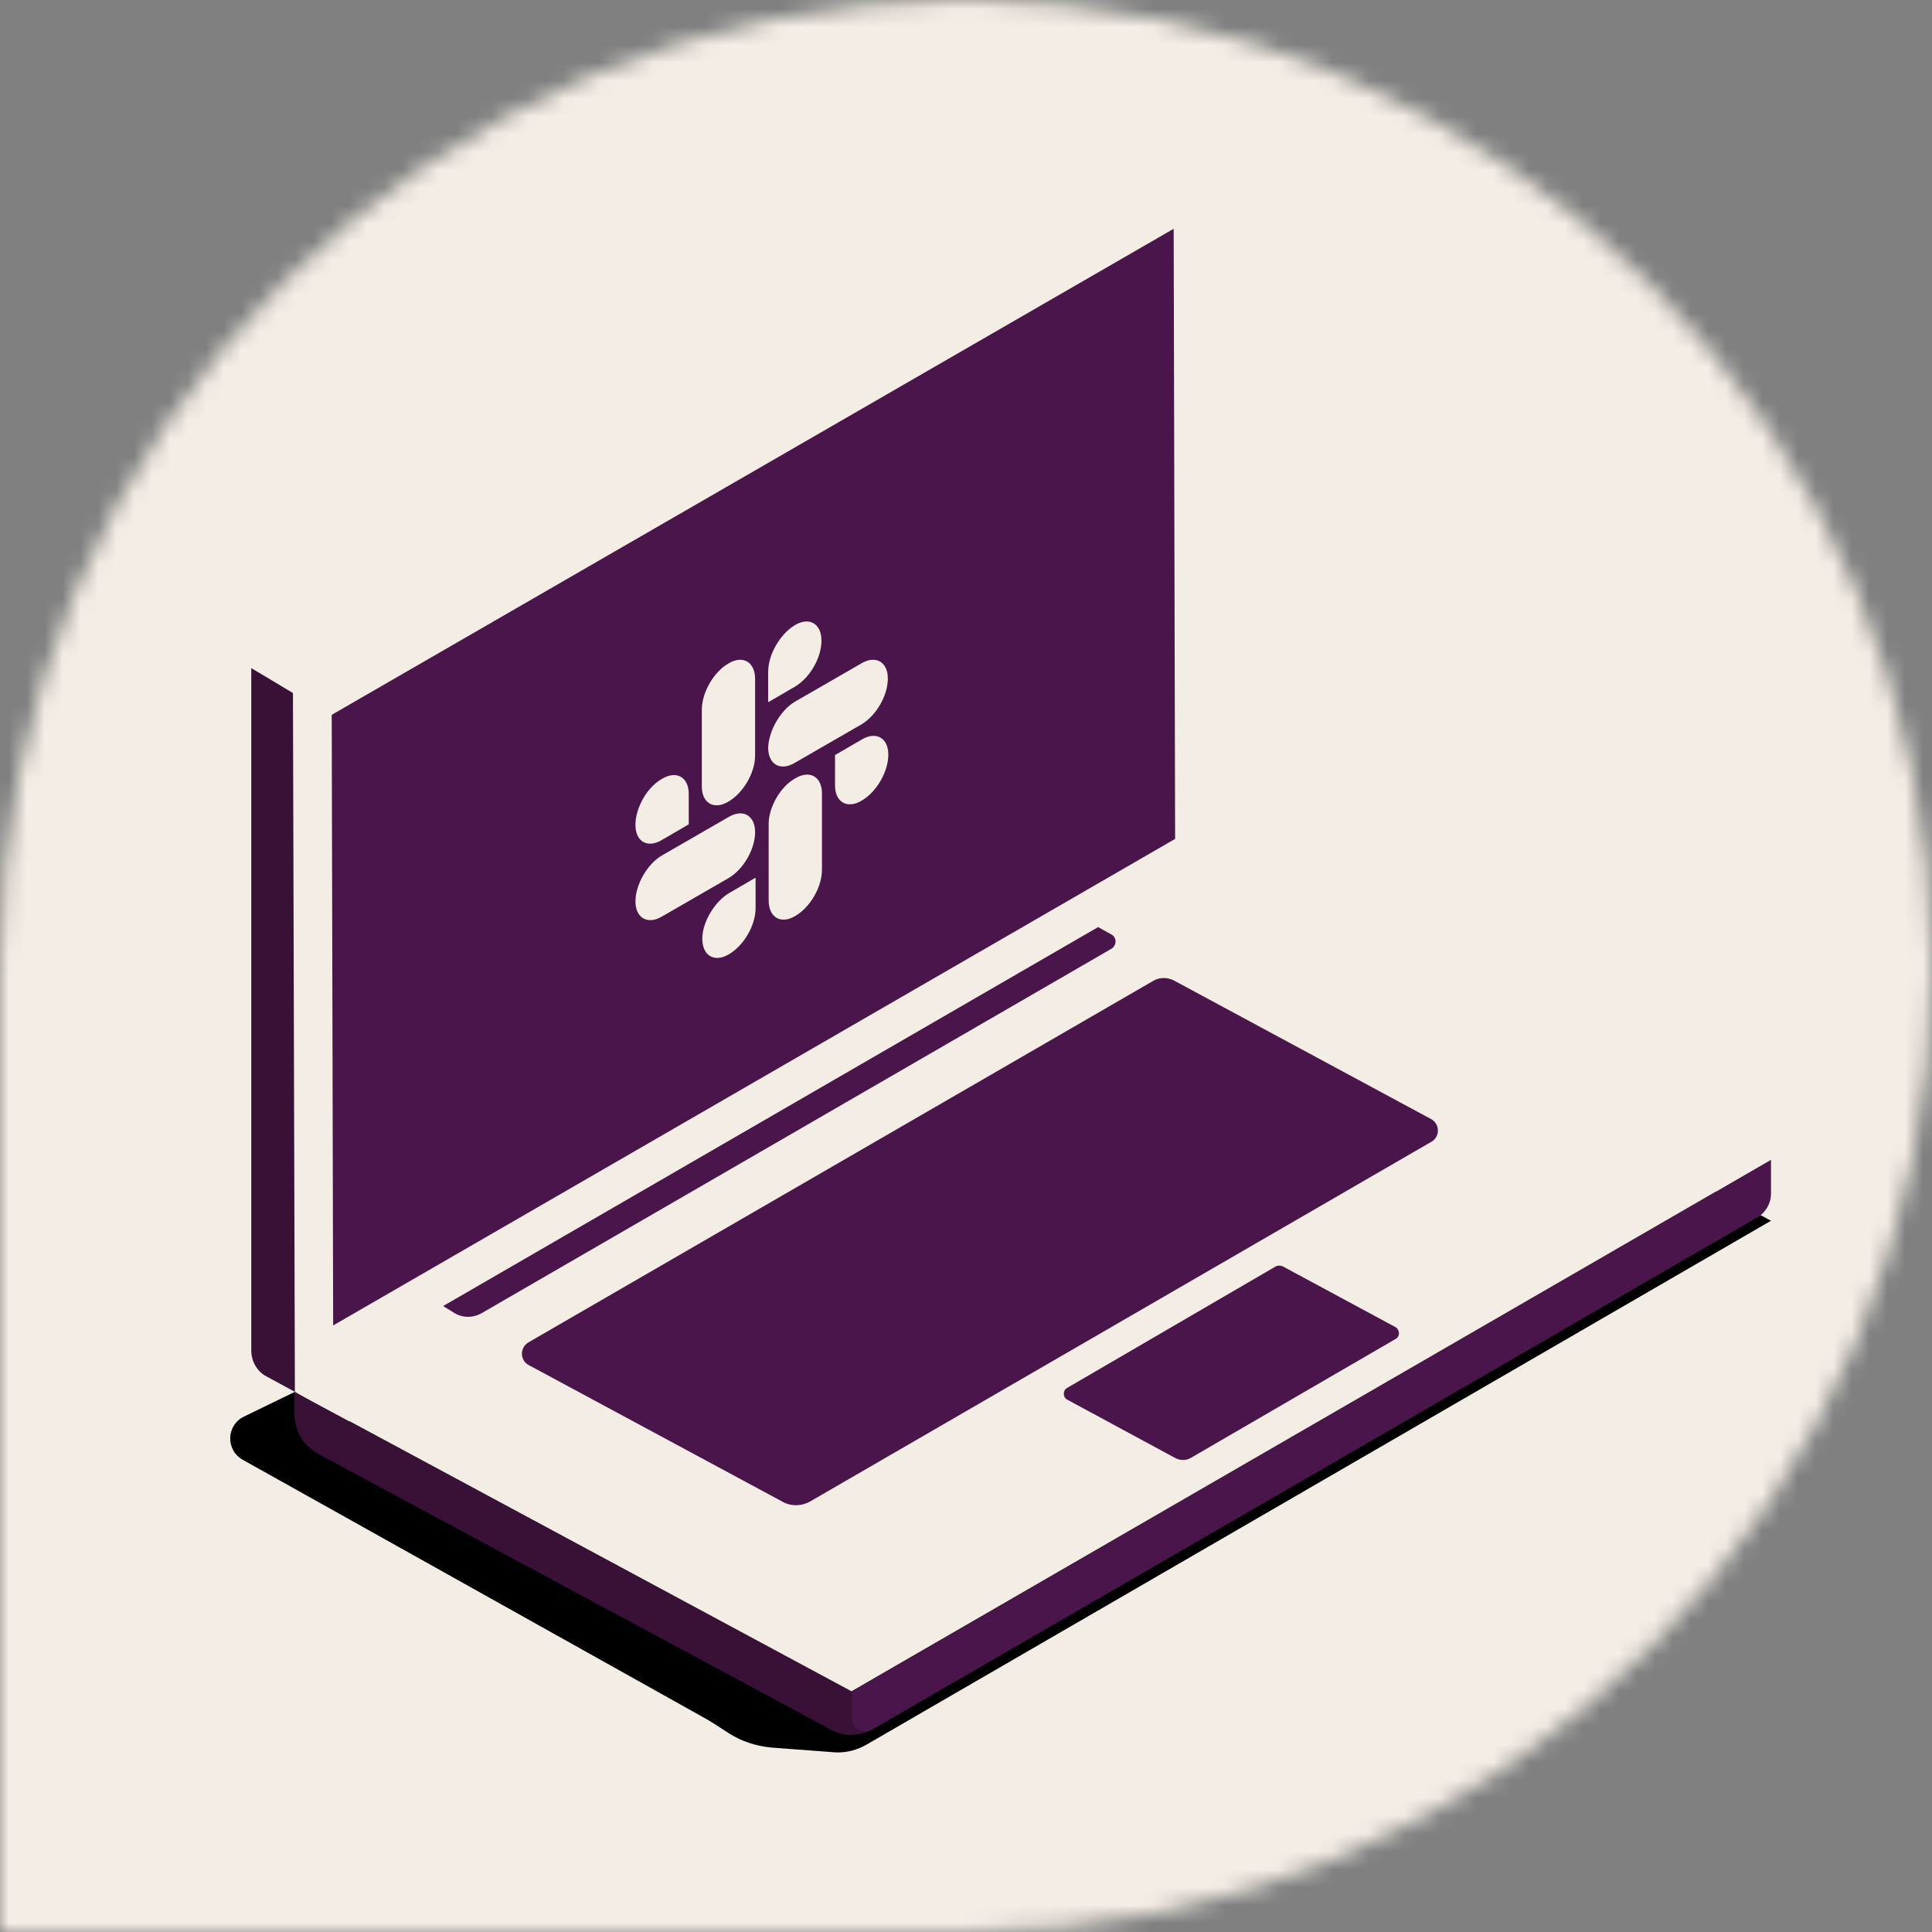 <svg width="108" height="108" viewBox="0 0 108 108" fill="none" xmlns="http://www.w3.org/2000/svg">
	<rect x="0" y="0" width="108" height="108" fill="#808080" stroke="none"/>
	<mask id="mask0" mask-type="alpha" maskUnits="userSpaceOnUse" x="0" y="0" width="108" height="108">
		<path d="M0 54C0 24.177 24.177 0 54 0C83.823 0 108 24.177 108 54C108 83.823 83.823 108 54 108H0V54Z" fill="#C4C4C4"/>
	</mask>
	<g mask="url(#mask0)">
		<rect width="108" height="108" fill="#F4EDE4"/>
		<path d="M99 68.241L67.857 51.5L16.485 81.217L40.722 96.875C41.426 97.336 42.266 97.607 43.105 97.688L46.707 97.959C47.33 97.986 47.925 97.823 48.44 97.525L99 68.241Z" fill="black"/>
		<path d="M48.711 96.686L16.485 77.804L13.641 79.186C12.639 79.673 12.612 81.055 13.56 81.597L41.318 97.119C42.184 97.606 43.214 97.769 44.188 97.579L48.711 96.686Z" fill="black"/>
		<path d="M47.6 94.545L16.457 77.804V79.05C16.457 79.971 16.972 80.838 17.784 81.271L46.49 96.713C47.194 97.092 48.006 97.065 48.711 96.686L49.469 96.252L47.6 94.545Z" fill="#381038"/>
		<path d="M65.691 46.895L65.61 12.762L18.543 39.96L18.624 74.093L65.691 46.895ZM41.887 27.661C42.131 27.526 42.32 27.173 42.32 26.902C42.32 26.631 42.131 26.523 41.887 26.659C41.643 26.794 41.454 27.146 41.454 27.417C41.454 27.688 41.643 27.796 41.887 27.661ZM16.377 38.741L67.749 9.05L67.857 48.141L16.485 77.804L16.377 38.741Z" fill="#F4EDE4"/>
		<path d="M65.609 12.789L65.69 46.895L18.624 74.093L18.543 39.959L65.609 12.789Z" fill="#4A154B"/>
		<path d="M16.484 77.804L14.887 76.937C14.372 76.666 14.047 76.097 14.047 75.501V37.332L16.376 38.659L16.484 77.804Z" fill="#381038"/>
		<path d="M67.857 9.05L65.528 7.723L14.021 37.332L16.377 38.741L67.857 9.05Z" fill="#F4EDE4"/>
		<path d="M99 64.828V66.724C99 67.266 98.702 67.781 98.242 68.052L48.711 96.713C48.223 96.984 47.628 96.631 47.628 96.09V94.546L99 64.828Z" fill="#4A154B"/>
		<path d="M99 64.828L67.857 48.086L16.485 77.804L47.6 94.545L99 64.828Z" fill="#F4EDE4"/>
		<path d="M79.99 62.552L65.664 54.832C65.285 54.615 64.797 54.615 64.418 54.859L29.538 75.041C29.05 75.339 29.05 76.043 29.565 76.314L43.755 83.953C44.243 84.224 44.839 84.197 45.299 83.926L80.017 63.825C80.504 63.555 80.504 62.823 79.99 62.552Z" fill="#4A154B"/>
		<path d="M77.985 74.174L71.702 70.788C71.594 70.734 71.431 70.734 71.323 70.788L59.651 77.587C59.407 77.723 59.407 78.102 59.651 78.237L65.717 81.515C65.988 81.651 66.313 81.651 66.584 81.488L78.012 74.851C78.283 74.716 78.256 74.309 77.985 74.174Z" fill="#4A154B"/>
		<path d="M24.771 73.009L61.385 51.825L62.116 52.231C62.441 52.394 62.441 52.854 62.116 53.044L26.91 73.415C26.477 73.659 25.936 73.686 25.475 73.442L24.771 73.009Z" fill="#4A154B"/>
		<path d="M46.679 42.208L48.169 41.342C48.981 40.854 49.658 41.26 49.658 42.181C49.658 43.129 49.008 44.267 48.169 44.755C47.356 45.242 46.679 44.836 46.679 43.915V42.208Z" fill="#F4EDE4"/>
		<path d="M44.459 43.509C45.271 43.021 45.948 43.427 45.948 44.349V48.629C45.948 49.577 45.298 50.715 44.459 51.202C43.646 51.69 42.969 51.283 42.969 50.335V46.055C42.969 45.134 43.619 43.969 44.459 43.509Z" fill="#F4EDE4"/>
		<path d="M44.431 34.948C45.244 34.461 45.921 34.867 45.921 35.815C45.921 36.763 45.271 37.901 44.431 38.389L42.942 39.255V37.549C42.942 36.574 43.619 35.436 44.431 34.948Z" fill="#F4EDE4"/>
		<path d="M44.431 39.229L48.141 37.089C48.954 36.601 49.631 37.007 49.631 37.928C49.631 38.877 48.981 40.014 48.141 40.502L44.431 42.642C43.619 43.13 42.942 42.723 42.942 41.802C42.969 40.854 43.619 39.716 44.431 39.229Z" fill="#F4EDE4"/>
		<path d="M37.011 43.536C37.824 43.048 38.501 43.455 38.501 44.376V46.082L37.011 46.949C36.199 47.437 35.522 47.057 35.522 46.109C35.522 45.161 36.172 43.996 37.011 43.536Z" fill="#F4EDE4"/>
		<path d="M40.721 37.088C41.534 36.601 42.211 37.007 42.211 37.955V42.235C42.211 43.184 41.561 44.321 40.721 44.809C39.909 45.297 39.232 44.89 39.232 43.969V39.689C39.232 38.714 39.882 37.576 40.721 37.088Z" fill="#F4EDE4"/>
		<path d="M40.749 49.929L42.238 49.062V50.768C42.238 51.717 41.588 52.854 40.749 53.342C39.936 53.83 39.259 53.423 39.259 52.475C39.259 51.554 39.936 50.416 40.749 49.929Z" fill="#F4EDE4"/>
		<path d="M37.011 47.816L40.721 45.676C41.534 45.188 42.211 45.594 42.211 46.516C42.211 47.464 41.561 48.601 40.721 49.089L37.011 51.229C36.199 51.717 35.522 51.31 35.522 50.389C35.522 49.441 36.199 48.276 37.011 47.816Z" fill="#F4EDE4"/>
	</g>
</svg>
